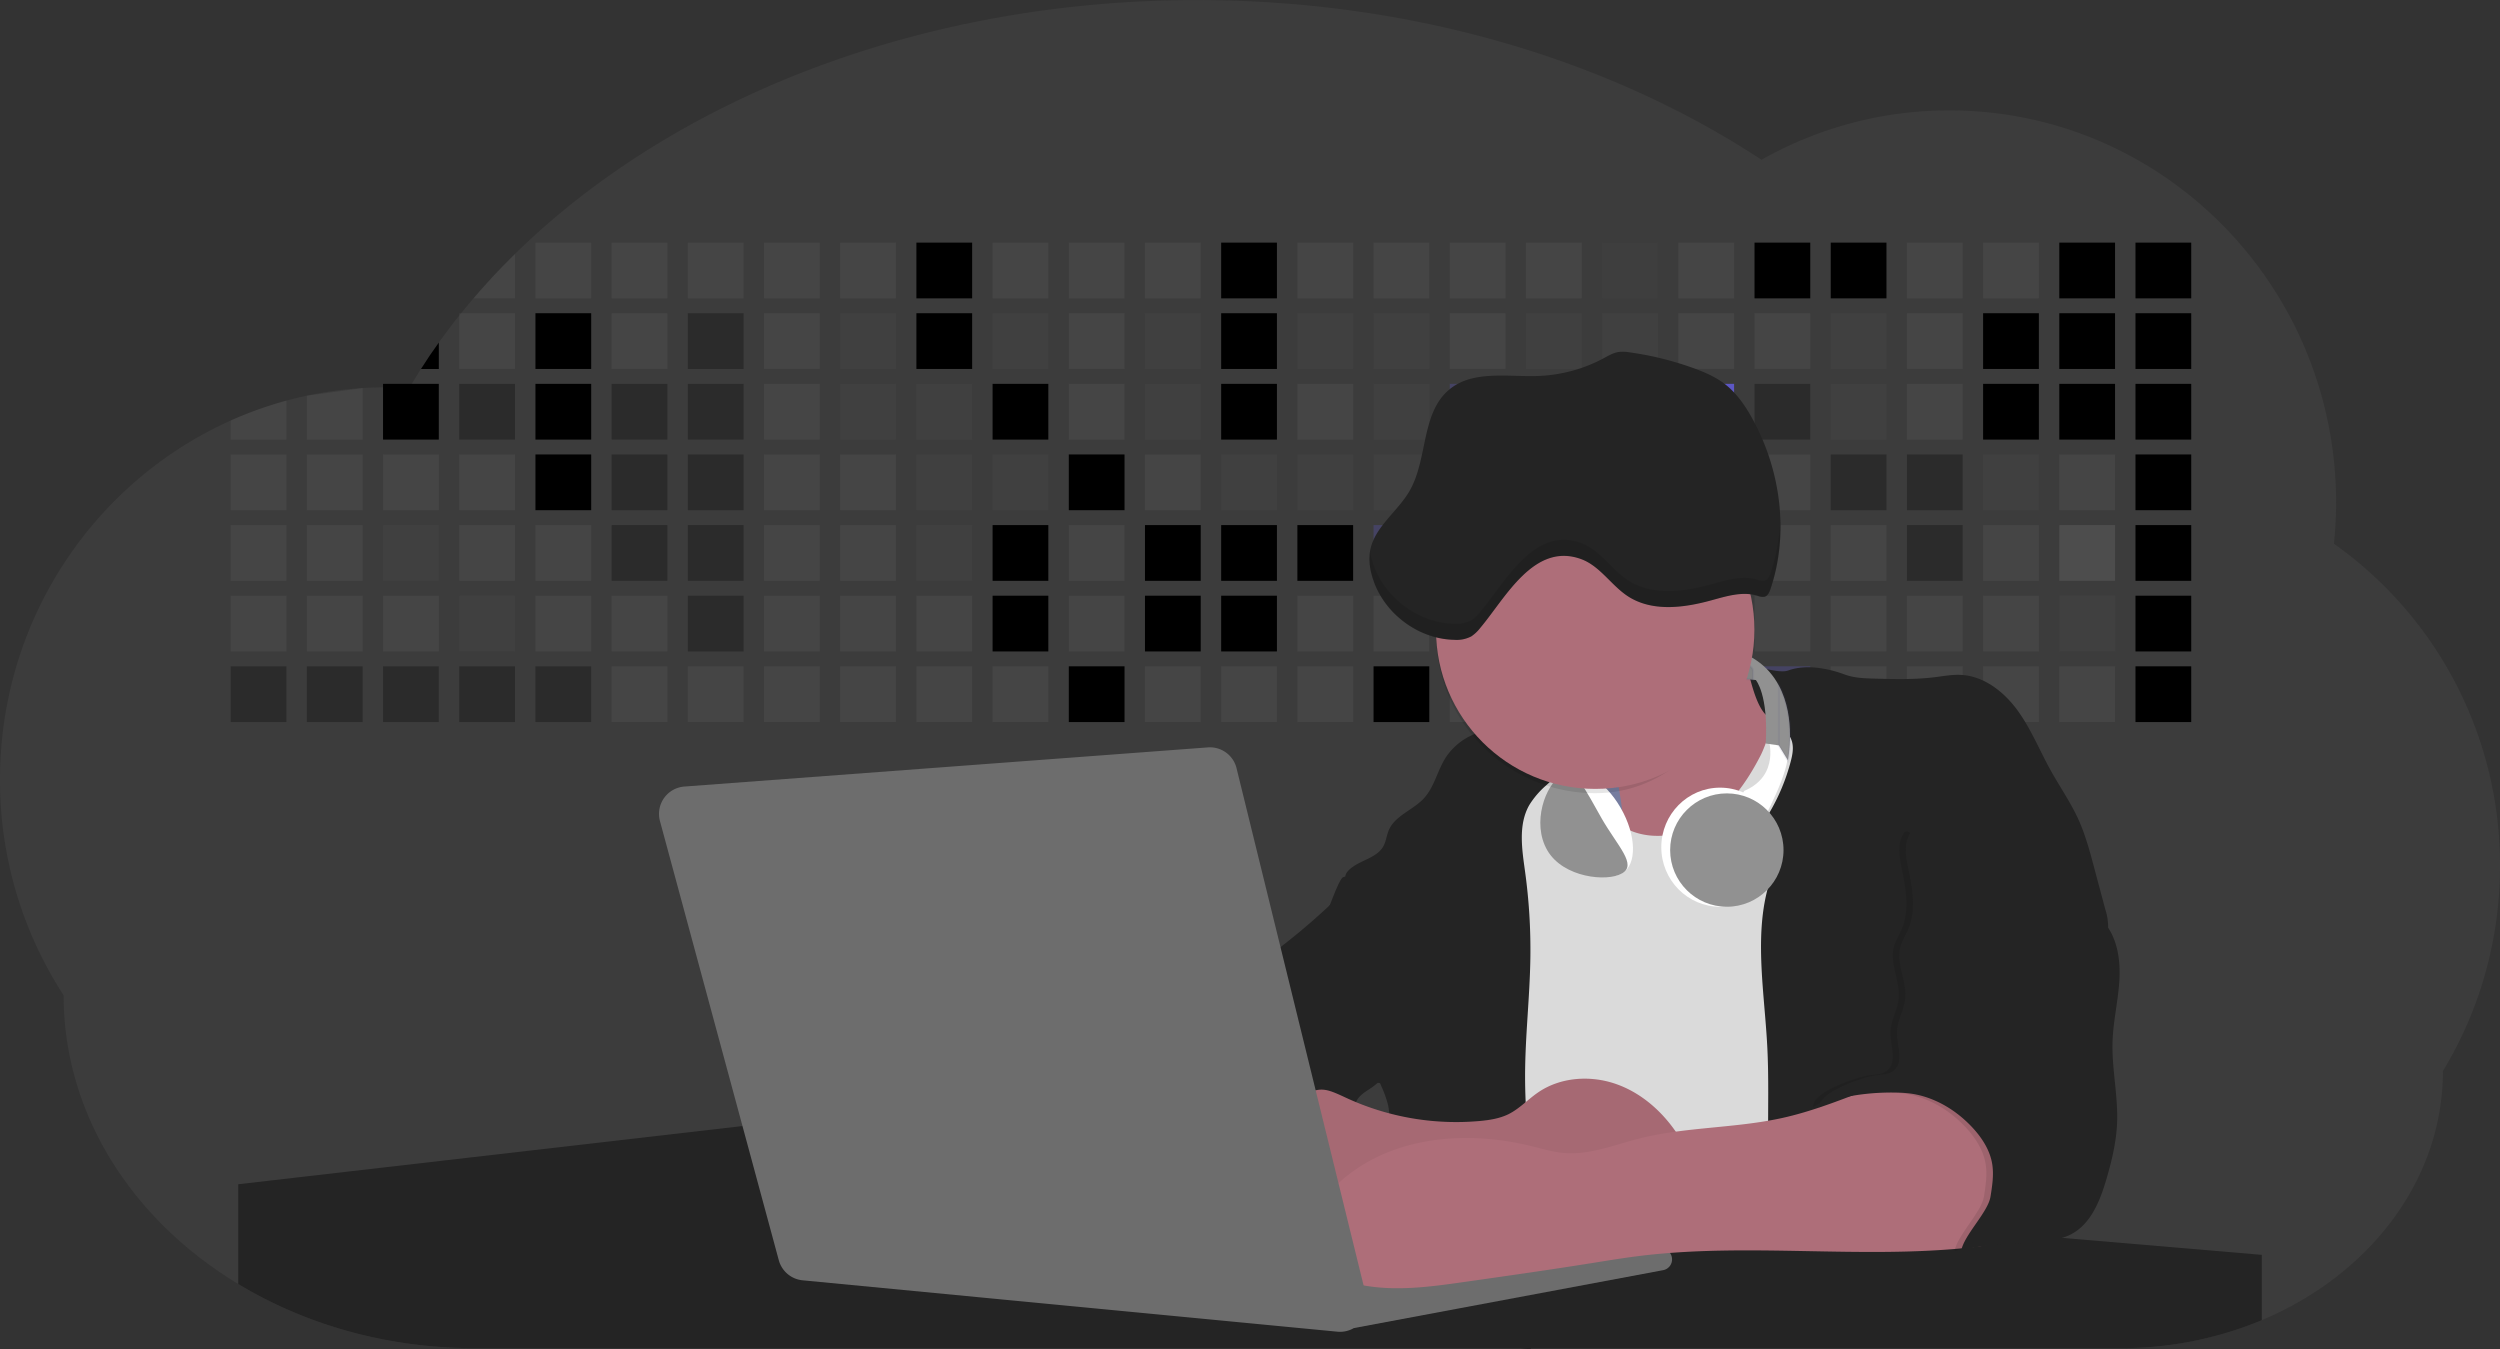 <svg xmlns="http://www.w3.org/2000/svg" data-name="Layer 1" width="1144" height="617.32"><rect width="100%" height="100%" fill="#333333" stroke="none"/><rect id="backgroundrect" width="100%" height="100%" x="0" y="0" fill="none" stroke="none"/><title>developer activity</title><g class="currentLayer" style=""><title>Layer 1</title><path d="M1144,396.23 a181.92,181.92 0 0 1 -6.85,49.6 a180.06,180.06 0 0 1 -19.27,44.28 c0,50.1 -33.82,93.4 -82.91,114 a167.3,167.3 0 0 1 -64.73,12.8 H217.17 c-40.25,0 -77.55,-10.86 -108.14,-29.36 A185.76,185.76 0 0 1 84.2,569.66 c-34,-29.22 -55.08,-69.6 -55.08,-114.2 A180.5,180.5 0 0 1 0,356.74 c0,-73.36 43.39,-136.44 105.55,-164.29 a174.52,174.52 0 0 1 25.51,-9.12 q4.63,-1.26 9.36,-2.26 a175.39,175.39 0 0 1 25.51,-3.5 q4.65,-0.29 9.35,-0.33 H177 c3.46,0 6.89,0.12 10.3,0.32 l1.12,-1.9 q2.06,-3.44 4.22,-6.81 q3.9,-6.14 8.18,-12.1 q4.48,-6.29 9.35,-12.38 l0.83,-1 q2.76,-3.44 5.64,-6.8 q9,-10.49 19,-20.35 c72.11,-70.68 185.08,-116.18 312.08,-116.18 c98.82,0 189.15,27.55 258.34,73.07 A174.18,174.18 0 0 1 892,50.52 c97.74,0 177,80.37 177,179.51 a184.9,184.9 0 0 1 -1,18.78 A180,180 0 0 1 1144,396.23 z" fill="#919191" opacity="0.1" id="svg_1" class="" fill-opacity="1"/><path d="M235.66,116.18 v20.35 h-19 Q225.59,126.05 235.66,116.18 z" fill="#6d6d6d" opacity="0.2" id="svg_2" class="" fill-opacity="1"/><rect x="245.02" y="111.02" width="25.51" height="25.51" fill="#6d6d6d" opacity="0.2" id="svg_3" class="" fill-opacity="1"/><rect x="279.88" y="111.02" width="25.51" height="25.51" fill="#6d6d6d" opacity="0.2" id="svg_4" class="" fill-opacity="1"/><rect x="314.75" y="111.02" width="25.51" height="25.51" fill="#6d6d6d" opacity="0.2" id="svg_5" class="" fill-opacity="1"/><rect x="349.61" y="111.02" width="25.51" height="25.51" fill="#6d6d6d" opacity="0.2" id="svg_6" class="" fill-opacity="1"/><rect x="384.48" y="111.02" width="25.51" height="25.51" fill="#6d6d6d" opacity="0.2" id="svg_7" class="" fill-opacity="1"/><rect x="419.35" y="111.02" width="25.51" height="25.51" fill="#000000" id="svg_8" class="" fill-opacity="1"/><rect x="454.21" y="111.02" width="25.51" height="25.51" fill="#6d6d6d" opacity="0.2" id="svg_9" class="" fill-opacity="1"/><rect x="489.08" y="111.02" width="25.51" height="25.51" fill="#6d6d6d" opacity="0.2" id="svg_10" class="" fill-opacity="1"/><rect x="523.94" y="111.02" width="25.51" height="25.51" fill="#6d6d6d" opacity="0.2" id="svg_11" class="" fill-opacity="1"/><rect x="558.81" y="111.02" width="25.51" height="25.51" fill="#000000" id="svg_12" class="" fill-opacity="1"/><rect x="593.68" y="111.02" width="25.51" height="25.51" fill="#6d6d6d" opacity="0.2" id="svg_13" class="" fill-opacity="1"/><rect x="628.54" y="111.02" width="25.51" height="25.51" fill="#6d6d6d" opacity="0.2" id="svg_14" class="" fill-opacity="1"/><rect x="663.41" y="111.02" width="25.51" height="25.51" fill="#6d6d6d" opacity="0.2" id="svg_15" class="" fill-opacity="1"/><rect x="698.28" y="111.02" width="25.51" height="25.51" fill="#6d6d6d" opacity="0.2" id="svg_16" class="" fill-opacity="1"/><rect x="733.14" y="111.02" width="25.51" height="25.51" fill="#484848" opacity="0.2" id="svg_17" class="" fill-opacity="1"/><rect x="768.01" y="111.02" width="25.51" height="25.51" fill="#6d6d6d" opacity="0.2" id="svg_18" class="" fill-opacity="1"/><rect x="802.87" y="111.02" width="25.51" height="25.51" fill="#000000" id="svg_19" class="" fill-opacity="1"/><rect x="837.74" y="111.02" width="25.51" height="25.51" fill="#000000" id="svg_20" class="" fill-opacity="1"/><rect x="872.61" y="111.02" width="25.51" height="25.51" fill="#6d6d6d" opacity="0.2" id="svg_21" class="" fill-opacity="1"/><rect x="907.47" y="111.02" width="25.51" height="25.51" fill="#6d6d6d" opacity="0.2" id="svg_22" class="" fill-opacity="1"/><rect x="942.34" y="111.02" width="25.51" height="25.51" fill="#000000" id="svg_23" class="" fill-opacity="1"/><rect x="977.2" y="111.02" width="25.51" height="25.51" fill="#000000" id="svg_24" class="" fill-opacity="1"/><path d="M200.8,156.74 v12.1 h-8.18 Q196.52,162.66 200.8,156.74 z" fill="#000000" id="svg_25" class="" fill-opacity="1"/><rect x="210.15" y="143.33" width="25.51" height="25.51" fill="#6d6d6d" opacity="0.2" id="svg_26" class="" fill-opacity="1"/><rect x="245.02" y="143.33" width="25.51" height="25.51" fill="#000000" id="svg_27" class="" fill-opacity="1"/><rect x="279.88" y="143.33" width="25.51" height="25.51" fill="#6d6d6d" opacity="0.2" id="svg_28" class="" fill-opacity="1"/><rect x="314.75" y="143.33" width="25.51" height="25.51" fill="#242424" opacity="0.7" id="svg_29" class="" fill-opacity="1"/><rect x="349.61" y="143.33" width="25.51" height="25.51" fill="#6d6d6d" opacity="0.2" id="svg_30" class="" fill-opacity="1"/><rect x="384.48" y="143.33" width="25.51" height="25.51" fill="#484848" opacity="0.4" id="svg_31" class="" fill-opacity="1"/><rect x="419.35" y="143.33" width="25.51" height="25.51" fill="#000000" id="svg_32" class="" fill-opacity="1"/><rect x="454.21" y="143.33" width="25.51" height="25.51" fill="#484848" opacity="0.4" id="svg_33" class="" fill-opacity="1"/><rect x="489.08" y="143.33" width="25.51" height="25.51" fill="#6d6d6d" opacity="0.2" id="svg_34" class="" fill-opacity="1"/><rect x="523.94" y="143.33" width="25.51" height="25.51" fill="#484848" opacity="0.4" id="svg_35" class="" fill-opacity="1"/><rect x="558.81" y="143.33" width="25.51" height="25.51" fill="#000000" id="svg_36" class="" fill-opacity="1"/><rect x="593.68" y="143.33" width="25.51" height="25.51" fill="#484848" opacity="0.4" id="svg_37" class="" fill-opacity="1"/><rect x="628.54" y="143.33" width="25.51" height="25.51" fill="#484848" opacity="0.4" id="svg_38" class="" fill-opacity="1"/><rect x="663.41" y="143.33" width="25.51" height="25.51" fill="#6d6d6d" opacity="0.2" id="svg_39" class="" fill-opacity="1"/><rect x="698.28" y="143.33" width="25.51" height="25.51" fill="#484848" opacity="0.4" id="svg_40" class="" fill-opacity="1"/><rect x="733.14" y="143.33" width="25.51" height="25.51" fill="#484848" opacity="0.4" id="svg_41" class="" fill-opacity="1"/><rect x="768.01" y="143.33" width="25.51" height="25.51" fill="#6d6d6d" opacity="0.2" id="svg_42" class="" fill-opacity="1"/><rect x="802.87" y="143.33" width="25.51" height="25.51" fill="#6d6d6d" opacity="0.2" id="svg_43" class="" fill-opacity="1"/><rect x="837.74" y="143.33" width="25.51" height="25.51" fill="#484848" opacity="0.4" id="svg_44" class="" fill-opacity="1"/><rect x="872.61" y="143.33" width="25.51" height="25.51" fill="#6d6d6d" opacity="0.2" id="svg_45" class="" fill-opacity="1"/><rect x="907.47" y="143.33" width="25.51" height="25.51" fill="#000000" id="svg_46" class="" fill-opacity="1"/><rect x="942.34" y="143.33" width="25.51" height="25.51" fill="#000000" id="svg_47" class="" fill-opacity="1"/><rect x="977.2" y="143.33" width="25.51" height="25.51" fill="#000000" id="svg_48" class="" fill-opacity="1"/><path d="M131.06,183.33 V201.16 H105.55 v-8.71 A174.52,174.52 0 0 1 131.06,183.33 z" fill="#6d6d6d" opacity="0.2" id="svg_49" class="" fill-opacity="1"/><polygon points="165.93 177.57 165.93 201.16 140.42 201.16 140.42 181.07 165.93 177.57" fill="#6d6d6d" opacity="0.2" id="svg_50" class="" fill-opacity="1"/><rect x="175.28" y="175.65" width="25.51" height="25.51" fill="#000000" id="svg_51" class="" fill-opacity="1"/><rect x="210.15" y="175.65" width="25.51" height="25.51" fill="#242424" opacity="0.7" id="svg_52" class="" fill-opacity="1"/><rect x="245.02" y="175.65" width="25.51" height="25.51" fill="#000000" id="svg_53" class="" fill-opacity="1"/><rect x="279.88" y="175.65" width="25.51" height="25.51" fill="#242424" opacity="0.7" id="svg_54" class="" fill-opacity="1"/><rect x="314.75" y="175.65" width="25.51" height="25.51" fill="#242424" opacity="0.7" id="svg_55" class="" fill-opacity="1"/><rect x="349.61" y="175.65" width="25.51" height="25.51" fill="#6d6d6d" opacity="0.2" id="svg_56" class="" fill-opacity="1"/><rect x="384.48" y="175.65" width="25.51" height="25.51" fill="#484848" opacity="0.4" id="svg_57" class="" fill-opacity="1"/><rect x="419.35" y="175.65" width="25.51" height="25.51" fill="#484848" opacity="0.4" id="svg_58" class="" fill-opacity="1"/><rect x="454.21" y="175.65" width="25.51" height="25.51" fill="#000000" id="svg_59" class="" fill-opacity="1"/><rect x="489.08" y="175.65" width="25.51" height="25.51" fill="#6d6d6d" opacity="0.2" id="svg_60" class="" fill-opacity="1"/><rect x="523.94" y="175.65" width="25.51" height="25.51" fill="#484848" opacity="0.4" id="svg_61" class="" fill-opacity="1"/><rect x="558.81" y="175.65" width="25.51" height="25.51" fill="#000000" id="svg_62" class="" fill-opacity="1"/><rect x="593.68" y="175.65" width="25.51" height="25.51" fill="#6d6d6d" opacity="0.2" id="svg_63" class="" fill-opacity="1"/><rect x="628.54" y="175.65" width="25.51" height="25.51" fill="#484848" opacity="0.4" id="svg_64" class="" fill-opacity="1"/><rect x="663.41" y="175.65" width="25.51" height="25.51" fill="#6c63ff" opacity="0.2" id="svg_65"/><rect x="698.28" y="175.65" width="25.51" height="25.51" fill="#6c63ff" id="svg_66"/><rect x="733.14" y="175.65" width="25.51" height="25.51" fill="#6c63ff" opacity="0.2" id="svg_67"/><rect x="768.01" y="175.65" width="25.51" height="25.51" fill="#6c63ff" opacity="0.7" id="svg_68"/><rect x="802.87" y="175.65" width="25.51" height="25.51" fill="#242424" opacity="0.7" id="svg_69" class="" fill-opacity="1"/><rect x="837.74" y="175.65" width="25.51" height="25.51" fill="#484848" opacity="0.4" id="svg_70" class="" fill-opacity="1"/><rect x="872.61" y="175.65" width="25.51" height="25.51" fill="#6d6d6d" opacity="0.2" id="svg_71" class="" fill-opacity="1"/><rect x="907.47" y="175.65" width="25.51" height="25.51" fill="#000000" id="svg_72" class="" fill-opacity="1"/><rect x="942.34" y="175.65" width="25.51" height="25.51" fill="#000000" id="svg_73" class="" fill-opacity="1"/><rect x="977.2" y="175.65" width="25.51" height="25.51" fill="#000000" id="svg_74" class="" fill-opacity="1"/><rect x="105.55" y="207.96" width="25.51" height="25.51" fill="#6d6d6d" opacity="0.2" id="svg_75" class="" fill-opacity="1"/><rect x="140.42" y="207.96" width="25.51" height="25.51" fill="#6d6d6d" opacity="0.2" id="svg_76" class="" fill-opacity="1"/><rect x="175.28" y="207.96" width="25.51" height="25.51" fill="#6d6d6d" opacity="0.2" id="svg_77" class="" fill-opacity="1"/><rect x="210.15" y="207.96" width="25.51" height="25.51" fill="#6d6d6d" opacity="0.2" id="svg_78" class="" fill-opacity="1"/><rect x="245.02" y="207.96" width="25.51" height="25.51" fill="#000000" id="svg_79" class="" fill-opacity="1"/><rect x="279.88" y="207.96" width="25.51" height="25.51" fill="#242424" opacity="0.7" id="svg_80" class="" fill-opacity="1"/><rect x="314.75" y="207.96" width="25.51" height="25.51" fill="#242424" opacity="0.7" id="svg_81" class="" fill-opacity="1"/><rect x="349.61" y="207.96" width="25.51" height="25.51" fill="#6d6d6d" opacity="0.2" id="svg_82" class="" fill-opacity="1"/><rect x="384.48" y="207.96" width="25.51" height="25.51" fill="#6d6d6d" opacity="0.2" id="svg_83" class="" fill-opacity="1"/><rect x="419.35" y="207.96" width="25.51" height="25.51" fill="#484848" opacity="0.4" id="svg_84" class="" fill-opacity="1"/><rect x="454.21" y="207.96" width="25.51" height="25.51" fill="#484848" opacity="0.4" id="svg_85" class="" fill-opacity="1"/><rect x="489.08" y="207.96" width="25.51" height="25.51" fill="#000000" id="svg_86" class="" fill-opacity="1"/><rect x="523.94" y="207.96" width="25.51" height="25.51" fill="#6d6d6d" opacity="0.2" id="svg_87" class="" fill-opacity="1"/><rect x="558.81" y="207.96" width="25.51" height="25.51" fill="#484848" opacity="0.4" id="svg_88" class="" fill-opacity="1"/><rect x="593.68" y="207.96" width="25.51" height="25.51" fill="#484848" opacity="0.4" id="svg_89" class="" fill-opacity="1"/><rect x="628.54" y="207.96" width="25.51" height="25.51" fill="#484848" opacity="0.4" id="svg_90" class="" fill-opacity="1"/><rect x="663.41" y="207.96" width="25.51" height="25.51" fill="#6c63ff" opacity="0.4" id="svg_91"/><rect x="698.28" y="207.96" width="25.51" height="25.51" fill="#6c63ff" opacity="0.2" id="svg_92"/><rect x="733.14" y="207.96" width="25.51" height="25.51" fill="#6c63ff" opacity="0.2" id="svg_93"/><rect x="768.01" y="207.96" width="25.51" height="25.51" fill="#6c63ff" opacity="0.2" id="svg_94"/><rect x="802.87" y="207.96" width="25.51" height="25.51" fill="#6d6d6d" opacity="0.2" id="svg_95" class="" fill-opacity="1"/><rect x="837.74" y="207.96" width="25.51" height="25.51" fill="#242424" opacity="0.7" id="svg_96" class="" fill-opacity="1"/><rect x="872.61" y="207.96" width="25.51" height="25.51" fill="#242424" opacity="0.7" id="svg_97" class="" fill-opacity="1"/><rect x="907.47" y="207.96" width="25.51" height="25.51" fill="#484848" opacity="0.4" id="svg_98" class="" fill-opacity="1"/><rect x="942.34" y="207.96" width="25.51" height="25.51" fill="#6d6d6d" opacity="0.2" id="svg_99" class="" fill-opacity="1"/><rect x="977.2" y="207.96" width="25.51" height="25.51" fill="#000000" id="svg_100" class="" fill-opacity="1"/><rect x="105.55" y="240.28" width="25.51" height="25.51" fill="#6d6d6d" opacity="0.2" id="svg_101" class="" fill-opacity="1"/><rect x="140.42" y="240.28" width="25.51" height="25.51" fill="#6d6d6d" opacity="0.2" id="svg_102" class="" fill-opacity="1"/><rect x="175.28" y="240.28" width="25.51" height="25.51" fill="#484848" opacity="0.4" id="svg_103" class="" fill-opacity="1"/><rect x="210.15" y="240.28" width="25.51" height="25.51" fill="#6d6d6d" opacity="0.2" id="svg_104" class="" fill-opacity="1"/><rect x="245.02" y="240.28" width="25.51" height="25.51" fill="#6d6d6d" opacity="0.2" id="svg_105" class="" fill-opacity="1"/><rect x="279.88" y="240.28" width="25.51" height="25.51" fill="#242424" opacity="0.7" id="svg_106" class="" fill-opacity="1"/><rect x="314.75" y="240.28" width="25.51" height="25.51" fill="#242424" opacity="0.7" id="svg_107" class="" fill-opacity="1"/><rect x="349.61" y="240.28" width="25.51" height="25.51" fill="#6d6d6d" opacity="0.2" id="svg_108" class="" fill-opacity="1"/><rect x="384.48" y="240.28" width="25.51" height="25.51" fill="#6d6d6d" opacity="0.2" id="svg_109" class="" fill-opacity="1"/><rect x="419.35" y="240.28" width="25.51" height="25.51" fill="#484848" opacity="0.4" id="svg_110" class="" fill-opacity="1"/><rect x="454.21" y="240.28" width="25.51" height="25.51" fill="#000000" id="svg_111" class="" fill-opacity="1"/><rect x="489.08" y="240.28" width="25.51" height="25.51" fill="#6d6d6d" opacity="0.2" id="svg_112" class="" fill-opacity="1"/><rect x="523.94" y="240.28" width="25.51" height="25.51" fill="#000000" id="svg_113" class="" fill-opacity="1"/><rect x="558.81" y="240.28" width="25.51" height="25.51" fill="#000000" id="svg_114" class="" fill-opacity="1"/><rect x="593.68" y="240.28" width="25.51" height="25.51" fill="#000000" id="svg_115" class="" fill-opacity="1"/><rect x="628.54" y="240.28" width="25.51" height="25.51" fill="#6c63ff" opacity="0.2" id="svg_116"/><rect x="663.41" y="240.28" width="25.51" height="25.51" fill="#6c63ff" id="svg_117"/><rect x="698.28" y="240.28" width="25.51" height="25.51" fill="#6c63ff" opacity="0.2" id="svg_118"/><rect x="733.14" y="240.28" width="25.51" height="25.51" fill="#6c63ff" opacity="0.2" id="svg_119"/><rect x="768.01" y="240.28" width="25.51" height="25.51" fill="#6c63ff" opacity="0.2" id="svg_120"/><rect x="802.87" y="240.28" width="25.51" height="25.51" fill="#6d6d6d" opacity="0.2" id="svg_121" class="" fill-opacity="1"/><rect x="837.74" y="240.28" width="25.51" height="25.51" fill="#6d6d6d" opacity="0.2" id="svg_122" class="" fill-opacity="1"/><rect x="872.61" y="240.28" width="25.51" height="25.51" fill="#242424" opacity="0.7" id="svg_123" class="" fill-opacity="1"/><rect x="907.47" y="240.28" width="25.51" height="25.51" fill="#6d6d6d" opacity="0.2" id="svg_124" class="" fill-opacity="1"/><rect x="942.34" y="240.28" width="25.51" height="25.51" fill="#919191" opacity="0.2" id="svg_125" class="" fill-opacity="1"/><rect x="977.2" y="240.28" width="25.51" height="25.51" fill="#000000" id="svg_126" class="" fill-opacity="1"/><rect x="105.55" y="272.59" width="25.51" height="25.51" fill="#6d6d6d" opacity="0.2" id="svg_127" class="" fill-opacity="1"/><rect x="140.42" y="272.59" width="25.51" height="25.51" fill="#6d6d6d" opacity="0.2" id="svg_128" class="" fill-opacity="1"/><rect x="175.28" y="272.59" width="25.51" height="25.51" fill="#6d6d6d" opacity="0.2" id="svg_129" class="" fill-opacity="1"/><rect x="210.15" y="272.59" width="25.51" height="25.51" fill="#484848" opacity="0.4" id="svg_130" class="" fill-opacity="1"/><rect x="245.02" y="272.59" width="25.51" height="25.51" fill="#6d6d6d" opacity="0.2" id="svg_131" class="" fill-opacity="1"/><rect x="279.88" y="272.59" width="25.51" height="25.51" fill="#6d6d6d" opacity="0.2" id="svg_132" class="" fill-opacity="1"/><rect x="314.75" y="272.59" width="25.51" height="25.51" fill="#242424" opacity="0.7" id="svg_133" class="" fill-opacity="1"/><rect x="349.61" y="272.59" width="25.51" height="25.51" fill="#6d6d6d" opacity="0.2" id="svg_134" class="" fill-opacity="1"/><rect x="384.48" y="272.59" width="25.51" height="25.51" fill="#6d6d6d" opacity="0.2" id="svg_135" class="" fill-opacity="1"/><rect x="419.35" y="272.59" width="25.51" height="25.51" fill="#6d6d6d" opacity="0.2" id="svg_136" class="" fill-opacity="1"/><rect x="454.21" y="272.59" width="25.51" height="25.51" fill="#000000" id="svg_137" class="" fill-opacity="1"/><rect x="489.08" y="272.59" width="25.51" height="25.51" fill="#6d6d6d" opacity="0.2" id="svg_138" class="" fill-opacity="1"/><rect x="523.94" y="272.59" width="25.51" height="25.51" fill="#000000" id="svg_139" class="" fill-opacity="1"/><rect x="558.81" y="272.59" width="25.51" height="25.51" fill="#000000" id="svg_140" class="" fill-opacity="1"/><rect x="593.68" y="272.59" width="25.51" height="25.51" fill="#6d6d6d" opacity="0.2" id="svg_141" class="" fill-opacity="1"/><rect x="628.54" y="272.59" width="25.51" height="25.51" fill="#6d6d6d" opacity="0.2" id="svg_142" class="" fill-opacity="1"/><rect x="663.41" y="272.59" width="25.51" height="25.51" fill="#6c63ff" opacity="0.2" id="svg_143"/><rect x="698.28" y="272.59" width="25.51" height="25.51" fill="#6c63ff" opacity="0.2" id="svg_144"/><rect x="733.14" y="272.59" width="25.51" height="25.51" fill="#6c63ff" opacity="0.2" id="svg_145"/><rect x="768.01" y="272.59" width="25.51" height="25.51" fill="#6c63ff" opacity="0.2" id="svg_146"/><rect x="802.87" y="272.59" width="25.51" height="25.51" fill="#6d6d6d" opacity="0.2" id="svg_147" class="" fill-opacity="1"/><rect x="837.74" y="272.59" width="25.51" height="25.51" fill="#6d6d6d" opacity="0.2" id="svg_148" class="" fill-opacity="1"/><rect x="872.61" y="272.59" width="25.51" height="25.51" fill="#6d6d6d" opacity="0.2" id="svg_149" class="" fill-opacity="1"/><rect x="907.47" y="272.59" width="25.51" height="25.51" fill="#6d6d6d" opacity="0.2" id="svg_150" class="" fill-opacity="1"/><rect x="942.34" y="272.59" width="25.51" height="25.51" fill="#484848" opacity="0.4" id="svg_151" class="" fill-opacity="1"/><rect x="977.2" y="272.59" width="25.51" height="25.51" fill="#000000" id="svg_152" class="" fill-opacity="1"/><rect x="105.55" y="304.91" width="25.51" height="25.51" fill="#242424" opacity="0.7" id="svg_153" class="" fill-opacity="1"/><rect x="140.42" y="304.91" width="25.51" height="25.51" fill="#242424" opacity="0.7" id="svg_154" class="" fill-opacity="1"/><rect x="175.28" y="304.91" width="25.51" height="25.51" fill="#242424" opacity="0.7" id="svg_155" class="" fill-opacity="1"/><rect x="210.15" y="304.91" width="25.51" height="25.51" fill="#242424" opacity="0.7" id="svg_156" class="" fill-opacity="1"/><rect x="245.02" y="304.91" width="25.51" height="25.51" fill="#242424" opacity="0.7" id="svg_157" class="" fill-opacity="1"/><rect x="279.88" y="304.91" width="25.51" height="25.51" fill="#6d6d6d" opacity="0.2" id="svg_158" class="" fill-opacity="1"/><rect x="314.75" y="304.91" width="25.51" height="25.51" fill="#6d6d6d" opacity="0.2" id="svg_159" class="" fill-opacity="1"/><rect x="349.61" y="304.91" width="25.51" height="25.51" fill="#6d6d6d" opacity="0.2" id="svg_160" class="" fill-opacity="1"/><rect x="384.48" y="304.91" width="25.51" height="25.51" fill="#6d6d6d" opacity="0.2" id="svg_161" class="" fill-opacity="1"/><rect x="419.35" y="304.91" width="25.51" height="25.51" fill="#6d6d6d" opacity="0.2" id="svg_162" class="" fill-opacity="1"/><rect x="454.21" y="304.91" width="25.51" height="25.51" fill="#6d6d6d" opacity="0.2" id="svg_163" class="" fill-opacity="1"/><rect x="489.08" y="304.91" width="25.51" height="25.51" fill="#000000" id="svg_164" class="" fill-opacity="1"/><rect x="523.94" y="304.91" width="25.51" height="25.51" fill="#6d6d6d" opacity="0.2" id="svg_165" class="" fill-opacity="1"/><rect x="558.81" y="304.91" width="25.51" height="25.51" fill="#6d6d6d" opacity="0.2" id="svg_166" class="" fill-opacity="1"/><rect x="593.68" y="304.91" width="25.51" height="25.51" fill="#6d6d6d" opacity="0.2" id="svg_167" class="" fill-opacity="1"/><rect x="628.54" y="304.91" width="25.51" height="25.51" fill="#000000" id="svg_168" class="" fill-opacity="1"/><rect x="663.41" y="304.91" width="25.51" height="25.51" fill="#6d6d6d" opacity="0.2" id="svg_169" class="" fill-opacity="1"/><rect x="698.28" y="304.91" width="25.51" height="25.51" fill="#6c63ff" opacity="0.2" id="svg_170"/><rect x="733.14" y="304.91" width="25.51" height="25.51" fill="#6c63ff" opacity="0.2" id="svg_171"/><rect x="768.01" y="304.91" width="25.51" height="25.51" fill="#6c63ff" opacity="0.2" id="svg_172"/><rect x="802.87" y="304.91" width="25.51" height="25.51" fill="#6c63ff" opacity="0.2" id="svg_173"/><rect x="837.74" y="304.91" width="25.51" height="25.51" fill="#6d6d6d" opacity="0.2" id="svg_174" class="" fill-opacity="1"/><rect x="872.61" y="304.91" width="25.51" height="25.51" fill="#6d6d6d" opacity="0.2" id="svg_175" class="" fill-opacity="1"/><rect x="907.47" y="304.91" width="25.51" height="25.51" fill="#6d6d6d" opacity="0.2" id="svg_176" class="" fill-opacity="1"/><rect x="942.34" y="304.91" width="25.51" height="25.51" fill="#6d6d6d" opacity="0.2" id="svg_177" class="" fill-opacity="1"/><rect x="977.2" y="304.91" width="25.51" height="25.51" fill="#000000" id="svg_178" class="" fill-opacity="1"/><circle cx="734.52" cy="363.89" r="34.87" fill="#767d9f" id="svg_179"/><path d="M732.71,319.53 q5.22,22.78 8.86,45.9 c0.73,4.58 1.38,9.41 -0.28,13.74 c-1.39,3.61 -4.22,6.43 -6.44,9.59 s-3.9,7.21 -2.55,10.83 s5.29,5.6 9.05,6.62 c10.76,2.9 22.23,0.79 32.94,-2.35 a53.29,53.29 0 0 0 13.81,-5.72 c4.54,-2.88 8.26,-6.88 11.68,-11 c15.61,-18.93 25.83,-41.65 35.45,-64.23 a39.12,39.12 0 0 1 -33.11,-13.34 c-3.94,-4.63 -6.83,-11.08 -4.61,-16.74 c-6.51,3.57 -14.24,3.81 -21.25,6.25 a75.49,75.49 0 0 0 -12.5,6.15 q-7.18,4.15 -14.28,8.46 C744.07,316.95 739,319.85 732.71,319.53 z" fill="#ae6e79" id="svg_180"/><path d="M805.64,345.71 c-6.11,11.89 -14.06,23.32 -25.41,30.4 s-26.63,9 -38,2 c-5.6,-3.42 -9.84,-8.62 -14.73,-13 s-11,-8.13 -17.57,-7.56 c-7.24,0.63 -12.91,6.28 -17.76,11.69 c-7.36,8.22 -14.47,16.79 -19.68,26.52 c-10,18.7 -12.37,40.56 -11.93,61.76 s3.51,42.29 3.58,63.49 c0.1,26.08 -4.32,51.95 -8.79,77.64 c41.1,-5.06 82.25,6 123.44,10.19 c26.36,2.71 52.92,2.65 79.42,2.58 c4.66,0 9.62,-0.12 13.5,-2.7 a18.2,18.2 0 0 0 5.59,-6.64 c3.66,-6.75 5.13,-14.45 6.15,-22.06 c2.59,-19.22 2.67,-38.68 2.74,-58.08 c0.18,-47 0.35,-94.17 -5.62,-140.8 c-1.47,-11.47 -3.35,-23 -7.75,-33.73 s-11.58,-20.6 -21.62,-26.35 c-6.45,-3.7 -21.4,-10.14 -29,-6.41 C813.67,318.81 809.73,337.75 805.64,345.71 z" fill="#dadada" id="svg_181" class="" fill-opacity="1"/><path d="M808.68,478.43 c-1.55,-29 -7.86,-59.95 5.57,-85.69 c3.3,-6.32 -8.54,-14.21 -4.88,-20.33 a92.08,92.08 0 0 0 10.06,-23.93 c0.76,-2.89 1.37,-5.95 0.65,-8.85 c-1.33,-5.29 -6.56,-8.44 -11,-11.66 c-4.9,-3.56 -7.42,-14.41 -9,-20.28 s12.57,1.2 18.26,-0.89 c7.9,-2.89 17.94,-1.07 25.82,1.86 c4.4,1.62 9.18,1.76 13.87,1.88 c9.11,0.24 18.25,0.47 27.29,-0.65 c4.06,-0.51 8.13,-1.28 12.21,-1.05 c10.41,0.59 19.46,7.71 25.62,16.13 s10.08,18.23 15.13,27.35 c4.21,7.6 9.23,14.78 12.82,22.69 c3.18,7 5.19,14.52 7.18,22 l5.13,19.19 a25.58,25.58 0 0 1 1.26,8.51 c-0.26,3.07 -1.62,5.93 -3,8.66 A164.12,164.12 0 0 1 943,461.86 c-10.79,13.23 -23.89,25.16 -30.3,41 c-2.5,6.17 -3.89,12.73 -5.16,19.27 a707.94,707.94 0 0 0 -10.9,79.15 a174.2,174.2 0 0 0 -36.52,-12.21 a177.61,177.61 0 0 0 -19,-3 c-5.59,-0.58 -12.8,0.52 -18.12,-1 c-8.9,-2.53 -9.88,-17.58 -11.23,-25.46 c-2.16,-12.55 -2.59,-25.32 -2.67,-38 C809,507.19 809.45,492.8 808.68,478.43 z" fill="#242424" id="svg_182" class="" fill-opacity="1"/><path d="M613.23,424.2 c4.21,24 8.85,48.07 18,70.62 c-0.23,0.22 -0.46,0.42 -0.69,0.62 c-0.81,0.69 -1.65,1.34 -2.53,2 c-2.05,1.44 -4.3,2.66 -6,4.54 a8,8 0 0 0 -1.5,2.45 a5.48,5.48 0 0 0 0,4.47 c-4.77,2.11 -10.31,1.46 -15.66,1.26 c-4.61,-0.17 -9.08,0 -12.78,2.53 c-5.14,3.54 -6.69,10.34 -7.52,16.52 q-0.46,3.38 -0.79,6.77 q-0.32,3.15 -0.52,6.32 a188.61,188.61 0 0 0 -0.19,21 q0.08,1.92 0.21,3.84 c-16.34,-0.39 -31.23,-8.91 -45.32,-17.19 c-3.22,-1.89 -6.54,-3.88 -8.63,-7 A15.8,15.8 0 0 1 527,532.66 c0,-0.51 0.09,-1 0.16,-1.52 a41.58,41.58 0 0 1 2.29,-8.68 a107.2,107.2 0 0 1 19.19,-32.65 c3.58,-4.18 7.61,-8.27 9.28,-13.52 c0.73,-2.29 1,-4.72 1.74,-7 c3.32,-9.88 15.3,-14.55 19.4,-24.14 c1,-2.29 1.46,-4.8 2.7,-7 a17.63,17.63 0 0 1 4.25,-4.75 c0.73,-0.61 1.49,-1.2 2.24,-1.79 q10.54,-8.26 20.31,-17.45 q1.82,-1.71 3.6,-3.46 A59.48,59.48 0 0 0 613.23,424.2 z" fill="#242424" id="svg_183" class="" fill-opacity="1"/><path d="M714,353.22 c-1.44,1.52 -3,2.95 -4.53,4.37 l-0.41,0.37 l-1.62,1.5 a39,39 0 0 0 -7.55,8.79 l-0.17,0.28 c-5.1,9.13 -3.21,20.37 -1.79,30.74 a261.55,261.55 0 0 1 2.37,39 c-0.26,18 -2.38,35.88 -2.42,53.86 c0,4.08 0.09,8.15 0.27,12.23 c0.29,6.63 0.79,13.25 1.39,19.87 c0.65,7.26 1.43,14.51 2.16,21.76 c0.58,5.61 1.13,11.21 1.59,16.81 c0.23,2.9 0.45,5.79 0.63,8.69 c0.21,3.4 0.38,6.81 0.48,10.21 h0 c0.07,2.16 0.11,4.31 0.11,6.47 c0,1.23 0,2.45 0,3.67 q0,3.51 -0.19,7 q-0.2,4.49 -0.61,9 c-0.31,3.27 -0.86,6.84 -3.16,9.14 c-0.14,0.14 -0.29,0.27 -0.44,0.4 l-3.24,-0.4 a332.72,332.72 0 0 0 -67.3,-1.2 c0.49,-3.38 0.94,-6.75 1.38,-10.14 c0.2,-1.6 0.4,-3.21 0.59,-4.82 q0.33,-2.76 0.63,-5.52 c0.23,-2 0.44,-4 0.64,-6 q0.78,-7.73 1.37,-15.47 q0.87,-11.29 1.32,-22.62 q0.22,-5.41 0.34,-10.83 q0.17,-6.72 0.16,-13.45 q0,-6.54 -0.11,-13.1 c0,-1.44 -0.06,-2.88 -0.18,-4.31 a27.35,27.35 0 0 0 -0.53,-3.83 a49.87,49.87 0 0 0 -3,-8.48 c-0.22,-0.52 -0.43,-1 -0.64,-1.55 c-0.12,-0.27 -0.23,-0.55 -0.34,-0.82 c5.76,-5.13 9.86,-12 13.8,-18.76 c6.39,-10.89 12.93,-22.26 14,-34.84 s-5.18,-26.71 -17.2,-30.55 c-3.27,-1 -6.73,-1.28 -10.1,-1.87 c-3.18,-0.56 -9.81,-1.83 -13.49,-4.11 q-3,3.08 -6,6.05 a22.15,22.15 0 0 1 2.17,-8.71 l1.42,0.07 a2.71,2.71 0 0 1 -0.16,-1 c0,-1.07 0.74,-2.28 2.32,-3.62 c4.71,-4 12.12,-4.89 15.09,-10.3 c1.24,-2.25 1.45,-4.93 2.45,-7.29 c2.87,-6.73 11.11,-9.21 16.07,-14.59 s6.2,-13 10.21,-19 a28.62,28.62 0 0 1 12,-10 c0.4,-0.19 0.81,-0.38 1.22,-0.55 c8.3,-3.55 18.16,-4.36 26.76,-4.34 c3.34,0 12,0.1 16.24,1.79 a5.32,5.32 0 0 1 1.85,1.13 C724.37,339.27 717.34,349.66 714,353.22 z" fill="#242424" id="svg_184" class="" fill-opacity="1"/><path d="M614.72,401.35 a60.88,60.88 0 0 1 46.74,4.87 c7.2,4 13.66,9.58 17.62,16.78 c5.95,10.8 5.69,23.82 5.27,36.15 c-0.21,6.17 -0.48,12.56 -3.2,18.1 C678,483.66 672.06,488.06 666,491.66 a42.24,42.24 0 0 1 -12.32,5.33 c-6.72,1.46 -13.7,0.22 -20.47,-1 c-7.36,-1.36 -15.26,-3 -20.37,-8.48 c-3,-3.18 -4.64,-7.31 -6.26,-11.35 q-3.49,-8.75 -7,-17.48 c-4.05,-10.11 -5.42,-18.52 -0.07,-28.37 c2.43,-4.49 5.4,-8.69 7.8,-13.21 C608.51,414.8 612.81,401.94 614.72,401.35 z" fill="#242424" id="svg_185" class="" fill-opacity="1"/><path d="M1035,574.22 v29.9 a167.3,167.3 0 0 1 -64.73,12.8 H700.58 c-0.14,0.14 -0.29,0.27 -0.44,0.4 l-3.24,-0.4 H217.17 c-40.25,0 -77.55,-10.86 -108.14,-29.36 V541.91 l230.72,-26.63 l0.18,0 L474.29,526.66 l34.77,3 l18.06,1.53 l37.38,3.17 l19.23,1.63 l28,2.38 l3.94,0.33 l20.18,1.71 L663.23,542.66 l38.5,3.26 l64.18,5.45 l45.15,3.83 l74.14,6.29 l14.1,1.19 l1.52,0.13 l1.32,0.11 l18.62,1.58 l20.44,1.74 l2.37,0.2 z" fill="#242424" id="svg_186" class="" fill-opacity="1"/><polygon points="764 573.12 474.86 523.77 463.65 580.46 596.19 596.33 637 601.44 749.26 579.33 764 573.12" fill="#6d6d6d" id="svg_187" class="" fill-opacity="1"/><path d="M614.33,598.6 l144.86,-27.23 a5,5 0 0 1 5.94,4.93 h0 a5,5 0 0 1 -4.09,4.93 L619.57,607.72 z" fill="#6d6d6d" id="svg_188" class="" fill-opacity="1"/><path d="M677.17,512.97 c4.51,-0.42 9.08,-1.13 13.14,-3.13 c5,-2.49 8.89,-6.78 13.52,-9.94 c10.18,-7 23.8,-7.94 35.47,-3.92 s21.41,12.63 28.23,22.91 c4.53,6.85 7.93,15.59 4.73,23.15 a30.51,30.51 0 0 1 -4.12,6.44 l-8.34,10.9 a29,29 0 0 1 -5.66,6.09 c-3.12,2.27 -7,3.2 -10.82,3.76 c-10.15,1.48 -20.48,0.64 -30.71,1.32 c-17.57,1.17 -34.73,6.83 -52.34,6.64 c-10.12,-0.11 -20.11,-2.15 -30,-4.19 l-43.77,-9 c-7.62,-1.56 -16.23,-3.84 -19.82,-10.75 c-1.61,-3.11 -1.91,-6.71 -2.1,-10.21 c-0.52,-9.64 0,-20.36 6.68,-27.31 c6.28,-6.52 16.21,-8.58 23.71,-13.4 c9.18,-5.91 12.21,-4 21.89,0.44 A120,120 0 0 0 677.17,512.97 z" fill="#ae6e79" id="svg_189"/><path d="M677.17,512.97 c4.51,-0.42 9.08,-1.13 13.14,-3.13 c5,-2.49 8.89,-6.78 13.52,-9.94 c10.18,-7 23.8,-7.94 35.47,-3.92 s21.41,12.63 28.23,22.91 c4.53,6.85 7.93,15.59 4.73,23.15 a30.51,30.51 0 0 1 -4.12,6.44 l-8.34,10.9 a29,29 0 0 1 -5.66,6.09 c-3.12,2.27 -7,3.2 -10.82,3.76 c-10.15,1.48 -20.48,0.64 -30.71,1.32 c-17.57,1.17 -34.73,6.83 -52.34,6.64 c-10.12,-0.11 -20.11,-2.15 -30,-4.19 l-43.77,-9 c-7.62,-1.56 -16.23,-3.84 -19.82,-10.75 c-1.61,-3.11 -1.91,-6.71 -2.1,-10.21 c-0.52,-9.64 0,-20.36 6.68,-27.31 c6.28,-6.52 16.21,-8.58 23.71,-13.4 c9.18,-5.91 12.21,-4 21.89,0.44 A120,120 0 0 0 677.17,512.97 z" opacity="0.05" id="svg_190" class=""/><path d="M852.94,499.26 c-12.28,4.75 -24.63,9.52 -37.49,12.35 c-21.56,4.75 -44.12,4 -65.51,9.43 c-11.3,2.88 -22.53,7.52 -34.14,6.58 c-5.19,-0.42 -10.2,-2 -15.25,-3.2 c-28.37,-7 -60.62,-4.73 -83.66,13.27 c-7.88,6.15 -14.33,13.82 -20.18,22 a14.7,14.7 0 0 0 5.91,21.88 A86.62,86.62 0 0 0 631,589.14 c13.13,1.16 26.32,-0.7 39.38,-2.56 c19.38,-2.75 38.77,-5.51 58.1,-8.6 c6.94,-1.11 13.88,-2.26 20.86,-3.14 c50.23,-6.35 101.37,1.37 151.73,-3.93 c5.09,-0.54 10.27,-1.24 14.9,-3.41 c11.72,-5.5 17.52,-20 15.1,-32.74 s-11.76,-23.33 -23,-29.83 c-9.42,-5.47 -19.58,-7.68 -30.07,-10 C868.26,492.66 862.32,495.66 852.94,499.26 z" fill="#ae6e79" id="svg_191" class="" opacity="1" stroke-width="1"/><path d="M960.67,423.1 c5.54,7.26 6.72,17 6.12,26.09 s-2.76,18.08 -3.08,27.21 c-0.44,12.52 2.58,25 2.07,37.48 c-0.36,8.73 -2.43,17.29 -4.88,25.67 c-2.89,9.89 -7.07,20.52 -16.2,25.27 c-12.12,6.31 -37.54,2.76 -50.29,7.7 c1.16,-7.23 12.28,-17.7 13.44,-24.93 c0.8,-5 1.61,-10.14 0.75,-15.15 c-1.1,-6.39 -4.85,-12.06 -9.3,-16.78 c-7.08,-7.51 -16.32,-13.16 -26.47,-15 s-35,-0.33 -43.12,6.08 c-1,-6.62 17.6,-13 24.14,-14.43 c3.26,-0.73 7,-0.32 9.61,-2.39 c5,-3.92 1.37,-11.73 1.61,-18 c0.19,-5 3.11,-9.58 3.7,-14.58 c1,-8 -4.22,-16.15 -2.17,-24 c0.76,-2.9 2.45,-5.45 3.62,-8.21 c3.56,-8.45 2,-18.09 0.1,-27.07 c-1.18,-5.64 -2.33,-12 0.81,-16.81 c2.91,-4.49 11.17,11.5 16.46,10.76 c17.47,-2.45 33.28,-15.4 47.39,-4.8 c7.19,5.4 8.13,11 11,18.71 C948.77,413.26 956,417.02 960.67,423.1 z" opacity="0.1" id="svg_192"/><path d="M963.67,423.1 c5.54,7.26 6.72,17 6.12,26.09 s-2.76,18.08 -3.08,27.21 c-0.44,12.52 2.58,25 2.07,37.48 c-0.36,8.73 -2.43,17.29 -4.88,25.67 c-2.89,9.89 -7.07,20.52 -16.2,25.27 c-12.12,6.31 -37.54,2.76 -50.29,7.7 c1.16,-7.23 12.28,-17.7 13.44,-24.93 c0.8,-5 1.61,-10.14 0.75,-15.15 c-1.1,-6.39 -4.85,-12.06 -9.3,-16.78 c-7.08,-7.51 -16.32,-13.16 -26.47,-15 s-35,-0.33 -43.12,6.08 c-1,-6.62 17.6,-13 24.14,-14.43 c3.26,-0.73 7,-0.32 9.61,-2.39 c5,-3.92 1.37,-11.73 1.61,-18 c0.19,-5 3.11,-9.58 3.7,-14.58 c1,-8 -4.22,-16.15 -2.17,-24 c0.76,-2.9 2.45,-5.45 3.62,-8.21 c3.56,-8.45 2,-18.09 0.1,-27.07 c-1.18,-5.64 -2.33,-12 0.81,-16.81 c2.91,-4.49 8.6,-6.19 13.89,-6.94 a68.42,68.42 0 0 1 50,12.9 c7.19,5.4 8.13,11 11,18.71 C951.77,413.26 959,417.02 963.67,423.1 z" fill="#242424" id="svg_193" class="" fill-opacity="1"/><path d="M302,375.72 L356.37,576.66 a12.55,12.55 0 0 0 10.91,9.21 L612,609.38 a12.54,12.54 0 0 0 13.38,-15.48 L565.84,351.52 a12.54,12.54 0 0 0 -13.12,-9.51 L313.13,359.93 A12.54,12.54 0 0 0 302,375.72 z" fill="#6d6d6d" id="svg_194" class="" fill-opacity="1"/><ellipse cx="787.11" cy="387.68" rx="26.9" ry="27.25" fill="#fff" id="svg_195"/><path d="M809.2,337.97 s5.67,16.86 -11.06,23.95 L796,365.66 l10.48,10.34 S819.4,352.43 818,344.06 C818,344.06 816,335.56 809.2,337.97 z" fill="#fff" id="svg_196"/><circle cx="790.2" cy="388.99" r="25.94" fill="#919191" id="svg_197" class="" fill-opacity="1"/><path d="M818.13,347.89 l-4.12,-6.8 l-6,-0.85 c1.28,-22.39 -4.53,-29.06 -4.53,-29.06 l-1.35,-0.13 l-5.88,-0.57 l-11.06,-11.48 v-3.26 c15.54,1.85 24.13,9.23 28.77,17.88 C822.16,328.8 818.13,347.89 818.13,347.89 z" fill="#919191" id="svg_198" class="" fill-opacity="1"/><path d="M802.18,306.93 v4.12 l-5.88,-0.57 l-11.06,-11.48 S802.35,302.83 802.18,306.93 z" stroke="#4c4981" stroke-miterlimit="10" opacity="0.1" id="svg_199"/><path d="M818.13,347.89 l-4.12,-6.8 V313.66 C822.16,328.8 818.13,347.89 818.13,347.89 z" stroke="#4c4981" stroke-miterlimit="10" opacity="0.1" id="svg_200" class="" fill="#919191" fill-opacity="1"/><ellipse cx="571.44" cy="824.84" rx="14.43" ry="26.32" transform="rotate(-30 -185.67,306.64) " fill="#fff" id="svg_201"/><path d="M733,374.66 c7.27,12.59 16.19,21 9.29,25 s-27,2 -34.27,-10.6 s-0.67,-30 6.23,-34 S725.72,362.04 733,374.66 z" fill="#919191" id="svg_202" class="" fill-opacity="1"/><path d="M797.73,283.96 c0,40.23 -27.53,79 -67.76,79 a72.85,72.85 0 0 1 0,-145.7 C770.2,217.3 797.73,243.72 797.73,283.96 z" opacity="0.1" id="svg_203" class=""/><circle cx="729.97" cy="288.15" r="72.85" fill="#ae6e79" id="svg_204" class=""/><path d="M723.57,255.87 c8.67,3.19 13.8,12.15 21.58,17.14 c11,7 25.32,5.19 37.88,1.73 c7,-1.91 14.32,-4.24 21.21,-2.12 a6,6 0 0 0 3.23,0.46 c1.5,-0.43 2.24,-2.09 2.73,-3.57 c8.52,-25.4 4.69,-54.17 -8.17,-77.67 c-3.32,-6.06 -7.3,-11.92 -12.78,-16.13 c-4.32,-3.31 -9.4,-5.48 -14.52,-7.33 a145,145 0 0 0 -28.88,-7.13 a17.94,17.94 0 0 0 -5.27,-0.17 c-2.41,0.39 -4.57,1.69 -6.72,2.85 A68.78,68.78 0 0 1 704,172.04 c-14,0.53 -30,-2.77 -40.79,6.21 c-13,10.77 -9.76,31.78 -18.19,46.4 c-5.58,9.67 -16.34,16.69 -18.11,27.7 a25.57,25.57 0 0 0 0.63,10.07 c4.12,16.94 20.52,30.06 38,30.37 a14.42,14.42 0 0 0 7.76,-1.59 a17.55,17.55 0 0 0 4.09,-3.89 C688.84,273.75 701.94,247.91 723.57,255.87 z" fill="#242424" id="svg_205" class="" fill-opacity="1"/><path d="M810.2,262.14 c-0.49,1.48 -1.23,3.14 -2.73,3.57 a6,6 0 0 1 -3.23,-0.46 c-6.89,-2.12 -14.25,0.21 -21.2,2.12 c-12.57,3.46 -26.92,5.31 -37.88,-1.73 c-7.79,-5 -12.91,-14 -21.59,-17.14 c-21.63,-8 -34.73,17.88 -46.21,31.44 a17.55,17.55 0 0 1 -4.09,3.89 a14.42,14.42 0 0 1 -7.76,1.59 c-17.42,-0.31 -33.83,-13.43 -38,-30.37 c-0.23,-1 -0.43,-2 -0.58,-3 c0,0.09 0,0.17 -0.05,0.26 a25.57,25.57 0 0 0 0.63,10.07 c4.12,16.94 20.53,30.06 38,30.37 a14.42,14.42 0 0 0 7.76,-1.59 a17.55,17.55 0 0 0 4.09,-3.89 c11.48,-13.56 24.58,-39.4 46.21,-31.44 c8.68,3.19 13.8,12.15 21.59,17.14 c11,7 25.31,5.19 37.88,1.73 c7,-1.91 14.31,-4.24 21.2,-2.12 a6,6 0 0 0 3.23,0.46 c1.5,-0.43 2.24,-2.09 2.73,-3.57 a90.29,90.29 0 0 0 4.48,-32.26 A88.8,88.8 0 0 1 810.2,262.14 z" opacity="0.1" id="svg_206"/></g></svg>